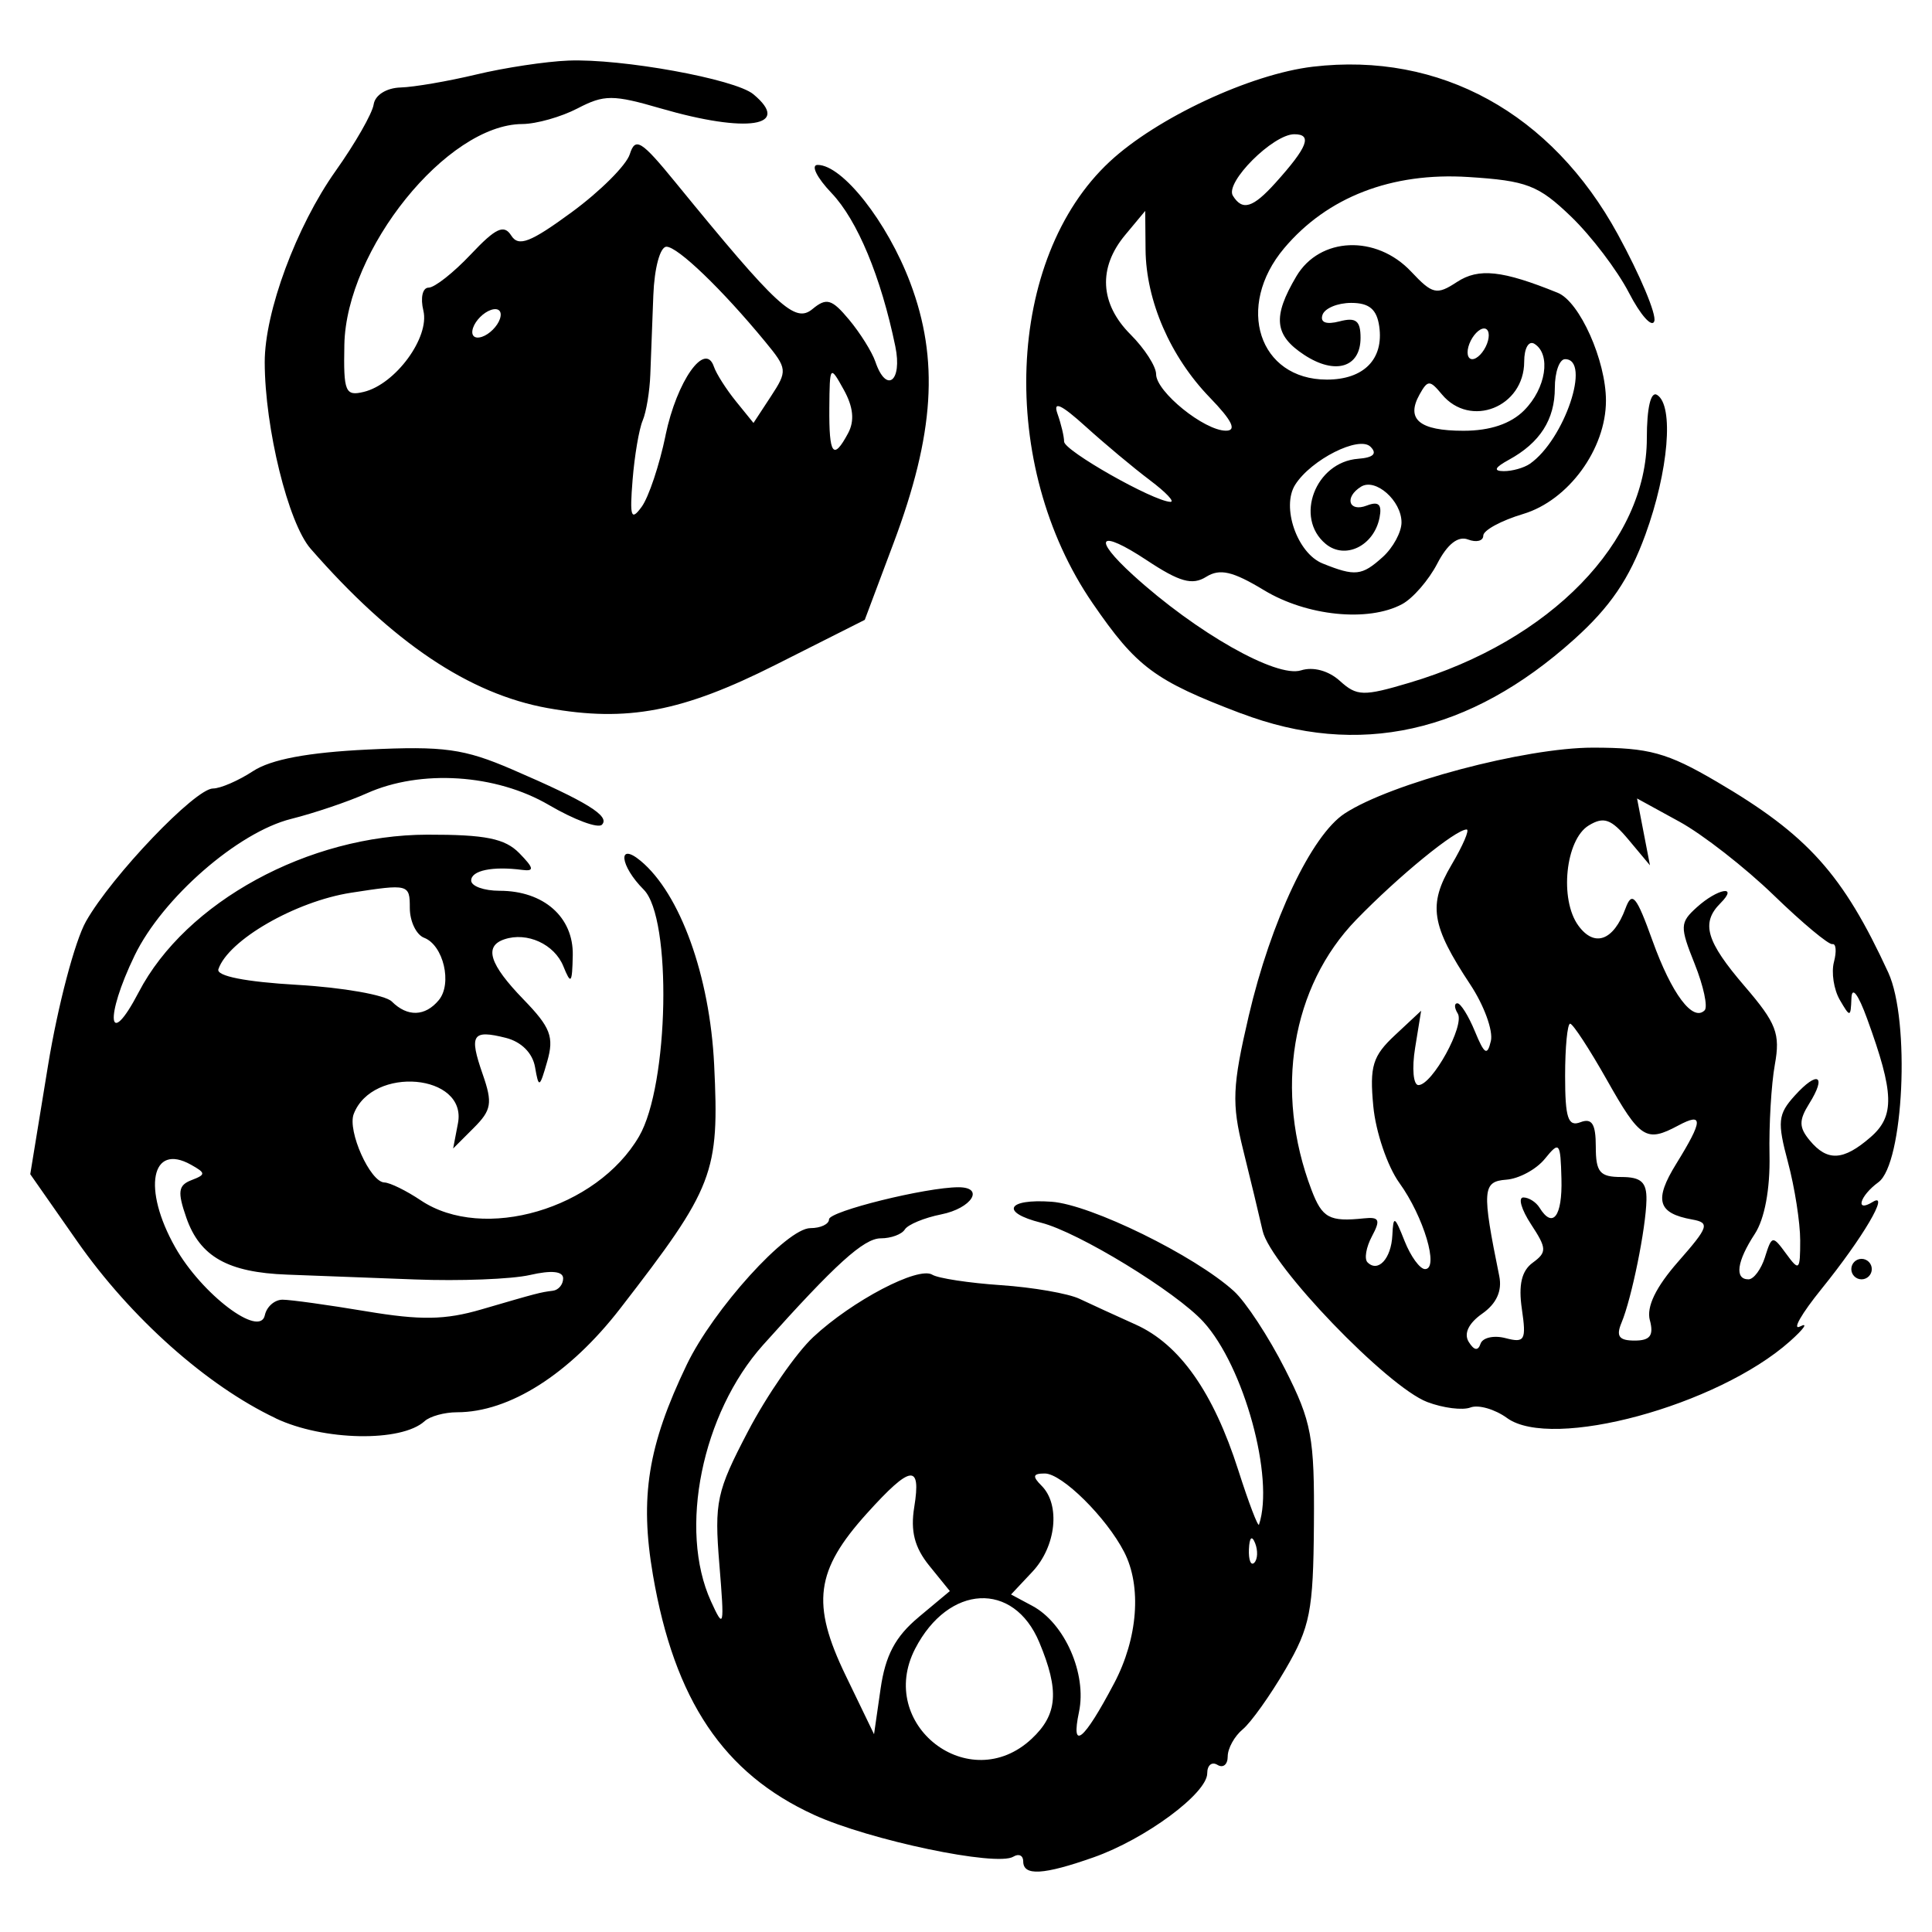 <?xml version="1.0" encoding="UTF-8" standalone="no"?>
<!-- Created with Inkscape (http://www.inkscape.org/) -->

<svg
   xmlns:dc="http://purl.org/dc/elements/1.1/"
   xmlns:cc="http://creativecommons.org/ns#"
   xmlns:rdf="http://www.w3.org/1999/02/22-rdf-syntax-ns#"
   xmlns:svg="http://www.w3.org/2000/svg"
   xmlns="http://www.w3.org/2000/svg"
   xmlns:sodipodi="http://sodipodi.sourceforge.net/DTD/sodipodi-0.dtd"
   xmlns:inkscape="http://www.inkscape.org/namespaces/inkscape"
   width="50mm"
   height="50mm"
   viewBox="0 0 50 50"
   version="1.1"
   id="svg8"
   inkscape:version="0.92.4 (5da689c313, 2019-01-14)"
   sodipodi:docname="logo.svg">
  <defs
     id="defs2" />
  <sodipodi:namedview
     id="base"
     pagecolor="#ffffff"
     bordercolor="#666666"
     borderopacity="1.0"
     inkscape:pageopacity="0.0"
     inkscape:pageshadow="2"
     inkscape:zoom="0.98994949"
     inkscape:cx="360.05182"
     inkscape:cy="131.0662"
     inkscape:document-units="mm"
     inkscape:current-layer="layer1"
     showgrid="false"
     inkscape:window-width="1920"
     inkscape:window-height="1017"
     inkscape:window-x="-8"
     inkscape:window-y="-8"
     inkscape:window-maximized="1" />
  <g
     inkscape:label="Layer 1"
     inkscape:groupmode="layer"
     id="layer1"
     transform="translate(0,-247)">
    <path
       style="fill:#000000;stroke-width:0.265"
       d="m 26.481,295.173 c 0,-0.154 -0.115,-0.209 -0.255,-0.123 -0.43,0.266 -3.725,-0.425 -5.16,-1.082 -2.34,-1.071 -3.612,-2.965 -4.168,-6.207 -0.345,-2.014 -0.131,-3.348 0.874,-5.441 0.689,-1.435 2.59,-3.536 3.201,-3.536 0.265,0 0.482,-0.103 0.482,-0.228 0,-0.208 2.512,-0.83 3.351,-0.83 0.687,0 0.341,0.545 -0.447,0.702 -0.44,0.088 -0.863,0.264 -0.942,0.39 -0.078,0.127 -0.358,0.23 -0.622,0.23 -0.439,0 -1.171,0.663 -3.047,2.76 -1.582,1.769 -2.194,4.777 -1.349,6.632 0.337,0.741 0.352,0.678 0.218,-0.956 -0.132,-1.612 -0.074,-1.883 0.741,-3.44 0.486,-0.929 1.246,-2.028 1.689,-2.441 1.007,-0.94 2.718,-1.837 3.08,-1.614 0.15,0.093 0.95,0.215 1.777,0.271 0.827,0.056 1.742,0.215 2.033,0.353 0.291,0.138 0.946,0.438 1.455,0.667 1.137,0.511 2.01,1.75 2.656,3.772 0.27,0.845 0.511,1.476 0.535,1.404 0.404,-1.205 -0.387,-4.094 -1.438,-5.246 -0.71,-0.779 -3.243,-2.326 -4.201,-2.566 -1.066,-0.267 -0.887,-0.626 0.271,-0.543 1.014,0.072 3.703,1.391 4.719,2.314 0.307,0.279 0.902,1.187 1.323,2.018 0.69,1.362 0.764,1.757 0.747,4.024 -0.016,2.237 -0.097,2.649 -0.736,3.745 -0.395,0.677 -0.893,1.376 -1.107,1.554 -0.214,0.177 -0.388,0.493 -0.388,0.702 0,0.209 -0.119,0.306 -0.265,0.217 -0.146,-0.09 -0.265,0.008 -0.265,0.218 0,0.518 -1.6,1.702 -2.939,2.174 -1.299,0.458 -1.823,0.489 -1.823,0.106 z m 0.215,-3.17 c 0.675,-0.629 0.725,-1.246 0.2,-2.502 -0.664,-1.589 -2.348,-1.501 -3.211,0.166 -1.016,1.964 1.399,3.838 3.011,2.336 z m 2.139,-1.441 c 0.613,-1.163 0.716,-2.506 0.259,-3.395 -0.46,-0.895 -1.61,-2.033 -2.054,-2.033 -0.311,0 -0.33,0.071 -0.083,0.318 0.491,0.491 0.376,1.57 -0.237,2.223 l -0.554,0.59 0.551,0.295 c 0.838,0.449 1.415,1.76 1.207,2.746 -0.216,1.027 0.122,0.752 0.91,-0.743 z m -5.065,-1.707 0.812,-0.678 -0.531,-0.655 c -0.383,-0.473 -0.492,-0.896 -0.39,-1.521 0.183,-1.129 -0.089,-1.093 -1.223,0.163 -1.336,1.479 -1.45,2.339 -0.554,4.194 l 0.736,1.524 0.169,-1.174 c 0.124,-0.866 0.382,-1.352 0.981,-1.852 z m 8.712,-1.919 c -0.085,-0.211 -0.147,-0.148 -0.16,0.16 -0.011,0.279 0.051,0.435 0.139,0.347 0.088,-0.088 0.097,-0.316 0.021,-0.507 z M 7.135,283.704 c -1.787,-0.846 -3.754,-2.6 -5.137,-4.578 l -1.215,-1.738 0.459,-2.808 c 0.252,-1.544 0.695,-3.225 0.983,-3.734 0.667,-1.179 2.828,-3.44 3.287,-3.44 0.192,0 0.659,-0.202 1.036,-0.449 0.466,-0.305 1.419,-0.484 2.972,-0.559 1.969,-0.094 2.488,-0.022 3.737,0.516 1.934,0.834 2.541,1.209 2.32,1.43 -0.101,0.101 -0.717,-0.128 -1.368,-0.509 -1.373,-0.805 -3.323,-0.93 -4.718,-0.304 -0.478,0.215 -1.358,0.512 -1.956,0.662 -1.378,0.344 -3.331,2.048 -4.05,3.533 -0.783,1.618 -0.689,2.474 0.105,0.951 1.216,-2.334 4.399,-4.071 7.47,-4.076 1.504,-0.003 2.009,0.099 2.381,0.48 0.377,0.386 0.393,0.473 0.076,0.432 -0.77,-0.101 -1.323,0.014 -1.323,0.275 0,0.146 0.331,0.265 0.735,0.265 1.141,0 1.914,0.681 1.894,1.669 -0.015,0.733 -0.047,0.771 -0.243,0.286 -0.231,-0.573 -0.939,-0.897 -1.527,-0.699 -0.535,0.18 -0.386,0.647 0.496,1.557 0.699,0.721 0.794,0.969 0.614,1.6 -0.198,0.693 -0.221,0.704 -0.316,0.152 -0.063,-0.366 -0.355,-0.658 -0.758,-0.759 -0.868,-0.218 -0.954,-0.084 -0.598,0.939 0.261,0.749 0.231,0.931 -0.232,1.393 l -0.532,0.532 0.125,-0.654 c 0.244,-1.279 -2.216,-1.497 -2.698,-0.239 -0.168,0.437 0.426,1.762 0.794,1.772 0.144,0.004 0.568,0.212 0.942,0.463 1.619,1.084 4.554,0.224 5.649,-1.656 0.774,-1.328 0.855,-5.651 0.12,-6.386 -0.618,-0.618 -0.686,-1.248 -0.08,-0.745 1.023,0.849 1.791,2.977 1.903,5.275 0.137,2.812 -0.001,3.17 -2.432,6.312 -1.313,1.697 -2.866,2.684 -4.223,2.684 -0.323,0 -0.7,0.104 -0.838,0.23 -0.6,0.549 -2.622,0.511 -3.854,-0.073 z m 0.178,-3.068 c 0.205,0 1.178,0.135 2.163,0.3 1.411,0.236 2.043,0.226 2.981,-0.048 1.456,-0.425 1.522,-0.443 1.852,-0.484 0.146,-0.018 0.265,-0.162 0.265,-0.319 0,-0.186 -0.299,-0.217 -0.86,-0.088 -0.473,0.108 -1.812,0.16 -2.977,0.115 -1.164,-0.045 -2.652,-0.101 -3.307,-0.125 -1.533,-0.056 -2.257,-0.465 -2.608,-1.474 -0.233,-0.669 -0.21,-0.839 0.133,-0.971 0.375,-0.144 0.374,-0.183 -0.012,-0.399 -1.032,-0.578 -1.263,0.623 -0.41,2.134 0.685,1.215 2.194,2.359 2.321,1.761 0.047,-0.221 0.253,-0.402 0.458,-0.402 z m 4.043,-7.753 c 0.354,-0.427 0.12,-1.422 -0.379,-1.613 -0.204,-0.078 -0.371,-0.426 -0.371,-0.772 0,-0.618 -0.029,-0.625 -1.521,-0.394 -1.441,0.224 -3.182,1.228 -3.433,1.98 -0.059,0.176 0.704,0.327 2.043,0.404 1.175,0.068 2.275,0.262 2.445,0.431 0.404,0.404 0.863,0.39 1.217,-0.037 z m 27.648,10.816 c -0.316,-0.229 -0.742,-0.352 -0.947,-0.274 -0.205,0.079 -0.709,0.015 -1.12,-0.141 -1.033,-0.393 -4.059,-3.539 -4.26,-4.43 -0.091,-0.402 -0.319,-1.349 -0.506,-2.103 -0.296,-1.195 -0.278,-1.64 0.145,-3.455 0.573,-2.459 1.624,-4.679 2.483,-5.242 1.194,-0.782 4.671,-1.705 6.423,-1.705 1.454,0 1.925,0.129 3.209,0.882 2.355,1.38 3.263,2.391 4.437,4.937 0.573,1.244 0.4,4.95 -0.255,5.428 -0.484,0.354 -0.612,0.797 -0.147,0.51 0.458,-0.283 -0.256,0.929 -1.324,2.25 -0.523,0.647 -0.772,1.084 -0.554,0.972 0.218,-0.112 0.099,0.061 -0.265,0.385 -1.873,1.667 -6.159,2.829 -7.321,1.985 z m -0.039,-2.068 c 0.497,0.13 0.539,0.054 0.421,-0.753 -0.092,-0.625 -0.007,-0.989 0.28,-1.199 0.371,-0.271 0.367,-0.37 -0.043,-0.995 -0.25,-0.381 -0.34,-0.694 -0.199,-0.694 0.14,0 0.329,0.119 0.419,0.265 0.343,0.555 0.593,0.226 0.567,-0.748 -0.025,-0.949 -0.052,-0.982 -0.429,-0.517 -0.221,0.273 -0.671,0.516 -0.999,0.54 -0.618,0.046 -0.634,0.269 -0.181,2.496 0.078,0.383 -0.072,0.712 -0.441,0.971 -0.353,0.247 -0.482,0.516 -0.35,0.73 0.139,0.224 0.242,0.241 0.306,0.049 0.053,-0.159 0.345,-0.225 0.649,-0.145 z m 3.733,-0.462 c -0.092,-0.35 0.154,-0.858 0.736,-1.521 0.787,-0.896 0.823,-1.004 0.361,-1.087 -0.897,-0.161 -0.995,-0.502 -0.414,-1.442 0.696,-1.126 0.707,-1.341 0.051,-0.99 -0.83,0.444 -0.985,0.345 -1.846,-1.181 -0.452,-0.8 -0.88,-1.455 -0.951,-1.455 -0.071,0 -0.13,0.608 -0.13,1.351 0,1.092 0.076,1.322 0.397,1.199 0.298,-0.114 0.397,0.044 0.397,0.633 0,0.661 0.104,0.785 0.661,0.785 0.513,0 0.659,0.134 0.65,0.595 -0.014,0.733 -0.383,2.549 -0.645,3.175 -0.147,0.352 -0.066,0.463 0.339,0.463 0.401,0 0.499,-0.13 0.395,-0.526 z m 2.981,-1.64 c 0.177,-0.559 0.196,-0.561 0.547,-0.082 0.336,0.46 0.363,0.434 0.363,-0.344 0,-0.462 -0.142,-1.373 -0.316,-2.023 -0.281,-1.05 -0.261,-1.243 0.175,-1.725 0.597,-0.66 0.834,-0.528 0.374,0.207 -0.269,0.431 -0.267,0.614 0.014,0.952 0.456,0.55 0.869,0.528 1.573,-0.083 0.632,-0.548 0.615,-1.138 -0.089,-3.07 -0.231,-0.635 -0.393,-0.847 -0.405,-0.529 -0.019,0.502 -0.034,0.504 -0.301,0.045 -0.155,-0.267 -0.223,-0.709 -0.151,-0.983 0.072,-0.274 0.053,-0.481 -0.041,-0.46 -0.094,0.021 -0.777,-0.548 -1.518,-1.266 -0.741,-0.717 -1.839,-1.574 -2.442,-1.904 l -1.095,-0.6 0.167,0.865 0.167,0.865 -0.553,-0.661 c -0.451,-0.54 -0.641,-0.608 -1.032,-0.37 -0.603,0.366 -0.762,1.917 -0.267,2.593 0.417,0.57 0.909,0.39 1.218,-0.444 0.171,-0.463 0.281,-0.332 0.701,0.836 0.494,1.373 1.042,2.105 1.348,1.799 0.087,-0.087 -0.028,-0.627 -0.257,-1.2 -0.388,-0.969 -0.384,-1.07 0.054,-1.466 0.541,-0.489 1.092,-0.587 0.614,-0.108 -0.513,0.513 -0.375,0.986 0.628,2.154 0.819,0.953 0.923,1.224 0.778,2.026 -0.092,0.509 -0.154,1.562 -0.138,2.34 0.018,0.878 -0.126,1.652 -0.381,2.041 -0.464,0.709 -0.529,1.175 -0.164,1.175 0.136,0 0.329,-0.26 0.43,-0.579 z m -9.645,-0.561 c 0.025,-0.52 0.058,-0.504 0.316,0.148 0.158,0.4 0.397,0.728 0.53,0.728 0.37,0 -0.035,-1.359 -0.665,-2.231 -0.308,-0.427 -0.612,-1.32 -0.674,-1.984 -0.098,-1.036 -0.018,-1.299 0.562,-1.84 l 0.676,-0.631 -0.156,0.962 c -0.086,0.529 -0.047,0.962 0.086,0.962 0.358,0 1.207,-1.546 1.017,-1.853 -0.09,-0.145 -0.094,-0.264 -0.009,-0.264 0.085,0 0.289,0.327 0.454,0.728 0.246,0.597 0.32,0.641 0.413,0.246 0.062,-0.265 -0.177,-0.921 -0.533,-1.459 -1.013,-1.531 -1.097,-2.063 -0.487,-3.096 0.298,-0.504 0.475,-0.917 0.393,-0.917 -0.286,0 -1.758,1.203 -2.857,2.335 -1.679,1.73 -2.129,4.441 -1.159,6.991 0.278,0.731 0.463,0.831 1.357,0.738 0.4,-0.042 0.436,0.038 0.208,0.464 -0.151,0.283 -0.203,0.586 -0.115,0.674 0.274,0.274 0.614,-0.096 0.643,-0.701 z m 11.878,0.876 c 0,-0.146 0.119,-0.265 0.265,-0.265 0.146,0 0.265,0.119 0.265,0.265 0,0.146 -0.119,0.265 -0.265,0.265 -0.146,0 -0.265,-0.119 -0.265,-0.265 z m -15.799,-14.383 c -2.235,-0.85 -2.697,-1.193 -3.836,-2.85 -2.457,-3.577 -2.251,-8.923 0.442,-11.428 1.219,-1.134 3.644,-2.267 5.259,-2.457 3.293,-0.387 6.176,1.198 7.891,4.338 0.579,1.061 1.004,2.073 0.944,2.249 -0.06,0.176 -0.356,-0.156 -0.657,-0.738 -0.301,-0.582 -0.976,-1.469 -1.499,-1.972 -0.844,-0.811 -1.143,-0.926 -2.656,-1.022 -1.986,-0.126 -3.651,0.518 -4.768,1.844 -1.27,1.51 -0.655,3.399 1.107,3.399 0.954,0 1.475,-0.528 1.355,-1.375 -0.063,-0.445 -0.26,-0.61 -0.726,-0.61 -0.352,0 -0.686,0.139 -0.743,0.31 -0.066,0.197 0.095,0.258 0.441,0.168 0.425,-0.111 0.544,-0.017 0.544,0.426 0,0.769 -0.655,0.968 -1.457,0.442 -0.776,-0.509 -0.825,-0.985 -0.205,-2.033 0.605,-1.024 2.068,-1.084 2.972,-0.122 0.552,0.587 0.66,0.612 1.185,0.268 0.562,-0.368 1.174,-0.302 2.609,0.28 0.567,0.23 1.247,1.753 1.247,2.791 0,1.252 -0.971,2.581 -2.141,2.932 -0.569,0.17 -1.034,0.423 -1.034,0.561 0,0.138 -0.178,0.183 -0.395,0.1 -0.257,-0.099 -0.535,0.12 -0.796,0.625 -0.221,0.427 -0.631,0.899 -0.911,1.049 -0.876,0.469 -2.465,0.308 -3.571,-0.361 -0.811,-0.491 -1.144,-0.568 -1.499,-0.346 -0.359,0.224 -0.687,0.133 -1.537,-0.43 -1.234,-0.817 -1.433,-0.599 -0.353,0.385 1.632,1.487 3.711,2.666 4.345,2.465 0.315,-0.1 0.714,0.008 1.006,0.273 0.44,0.398 0.606,0.403 1.799,0.048 3.655,-1.086 6.145,-3.649 6.145,-6.327 0,-0.79 0.102,-1.224 0.265,-1.123 0.441,0.272 0.298,1.97 -0.304,3.622 -0.417,1.143 -0.909,1.866 -1.844,2.706 -2.704,2.431 -5.579,3.069 -8.624,1.911 z m 3.674,-4.047 c 0.266,-0.241 0.484,-0.643 0.484,-0.894 0,-0.562 -0.672,-1.156 -1.047,-0.925 -0.439,0.272 -0.32,0.669 0.148,0.489 0.306,-0.118 0.398,-0.032 0.331,0.311 -0.144,0.733 -0.891,1.098 -1.394,0.681 -0.816,-0.677 -0.266,-2.12 0.84,-2.203 0.394,-0.03 0.5,-0.132 0.32,-0.311 -0.294,-0.294 -1.536,0.331 -1.949,0.982 -0.365,0.574 0.052,1.774 0.708,2.038 0.844,0.34 1.018,0.321 1.559,-0.168 z m -6.029,-1.988 c -0.42,-0.315 -1.168,-0.941 -1.663,-1.389 -0.632,-0.572 -0.848,-0.671 -0.728,-0.331 0.095,0.267 0.172,0.592 0.172,0.723 0,0.234 2.292,1.535 2.748,1.559 0.129,0.007 -0.109,-0.246 -0.529,-0.561 z m 9.835,-0.423 c 0.894,-0.621 1.596,-2.708 0.911,-2.708 -0.146,0 -0.265,0.334 -0.265,0.743 0,0.82 -0.384,1.421 -1.191,1.862 -0.366,0.2 -0.407,0.291 -0.132,0.293 0.218,0.002 0.523,-0.084 0.677,-0.19 z m -8.284,-1.716 c -1.022,-1.056 -1.65,-2.502 -1.662,-3.828 l -0.009,-1.001 -0.52,0.625 c -0.705,0.847 -0.654,1.779 0.141,2.574 0.364,0.364 0.661,0.826 0.661,1.027 0,0.453 1.247,1.462 1.807,1.462 0.288,0 0.162,-0.26 -0.419,-0.86 z m 8.137,0.331 c 0.564,-0.564 0.701,-1.45 0.265,-1.72 -0.148,-0.091 -0.265,0.112 -0.265,0.461 0,1.178 -1.395,1.732 -2.131,0.846 -0.311,-0.375 -0.365,-0.375 -0.576,0.002 -0.361,0.645 -0.004,0.941 1.135,0.941 0.69,0 1.222,-0.179 1.572,-0.529 z m -0.963,-1.72 c 0.084,-0.218 0.05,-0.397 -0.076,-0.397 -0.125,0 -0.296,0.179 -0.38,0.397 -0.084,0.218 -0.05,0.397 0.076,0.397 0.125,0 0.296,-0.179 0.38,-0.397 z m -5.473,-4.167 c 0.833,-0.925 0.961,-1.257 0.486,-1.257 -0.551,0 -1.8,1.249 -1.59,1.59 0.247,0.4 0.517,0.319 1.104,-0.333 z m -18.832,13.595 c -2.038,-0.366 -4.02,-1.697 -6.139,-4.125 -0.58,-0.664 -1.185,-3.122 -1.188,-4.825 -0.002,-1.304 0.819,-3.519 1.835,-4.952 0.507,-0.714 0.949,-1.488 0.984,-1.72 0.036,-0.244 0.33,-0.429 0.698,-0.44 0.349,-0.01 1.23,-0.162 1.958,-0.336 0.728,-0.175 1.799,-0.337 2.381,-0.36 1.381,-0.056 4.316,0.477 4.789,0.87 1.008,0.837 -0.16,1.017 -2.391,0.369 -1.241,-0.361 -1.468,-0.361 -2.157,-0.002 -0.424,0.221 -1.068,0.403 -1.432,0.405 -1.947,0.01 -4.557,3.248 -4.604,5.713 -0.024,1.219 0.024,1.335 0.503,1.219 0.821,-0.199 1.71,-1.411 1.542,-2.103 -0.081,-0.333 -0.021,-0.595 0.136,-0.595 0.154,0 0.645,-0.387 1.091,-0.86 0.646,-0.685 0.859,-0.784 1.047,-0.488 0.189,0.299 0.496,0.18 1.57,-0.608 0.734,-0.539 1.408,-1.212 1.498,-1.497 0.143,-0.451 0.296,-0.357 1.191,0.74 2.635,3.227 3.085,3.642 3.536,3.268 0.363,-0.301 0.501,-0.262 0.948,0.274 0.288,0.345 0.594,0.835 0.681,1.089 0.283,0.833 0.703,0.51 0.516,-0.397 -0.371,-1.798 -0.982,-3.267 -1.651,-3.969 -0.382,-0.4 -0.543,-0.728 -0.359,-0.728 0.642,0 1.801,1.474 2.395,3.046 0.752,1.991 0.629,3.918 -0.432,6.745 l -0.744,1.983 -2.305,1.162 c -2.416,1.218 -3.844,1.49 -5.896,1.122 z m 3.046,-7.061 c 0.292,-1.406 1.026,-2.446 1.252,-1.775 0.061,0.18 0.316,0.581 0.567,0.892 l 0.457,0.564 0.451,-0.688 c 0.433,-0.661 0.427,-0.717 -0.147,-1.414 -1.115,-1.354 -2.264,-2.459 -2.556,-2.459 -0.164,0 -0.313,0.549 -0.34,1.257 -0.027,0.691 -0.062,1.614 -0.078,2.051 -0.016,0.437 -0.105,0.972 -0.198,1.191 -0.093,0.218 -0.211,0.91 -0.261,1.538 -0.077,0.96 -0.039,1.07 0.236,0.693 0.18,-0.247 0.459,-1.078 0.618,-1.848 z m 4.726,-0.056 c 0.17,-0.318 0.134,-0.678 -0.114,-1.124 -0.355,-0.641 -0.364,-0.63 -0.373,0.467 -0.01,1.224 0.102,1.376 0.487,0.657 z m -9.012,-2.956 c 0.066,-0.198 -0.033,-0.298 -0.232,-0.232 -0.191,0.064 -0.399,0.272 -0.463,0.463 -0.066,0.198 0.033,0.298 0.232,0.232 0.191,-0.064 0.399,-0.272 0.463,-0.463 z"
       id="path970"
       inkscape:connector-curvature="0"
       inkscape:export-xdpi="96"
       inkscape:export-ydpi="96" />
  </g>
</svg>
